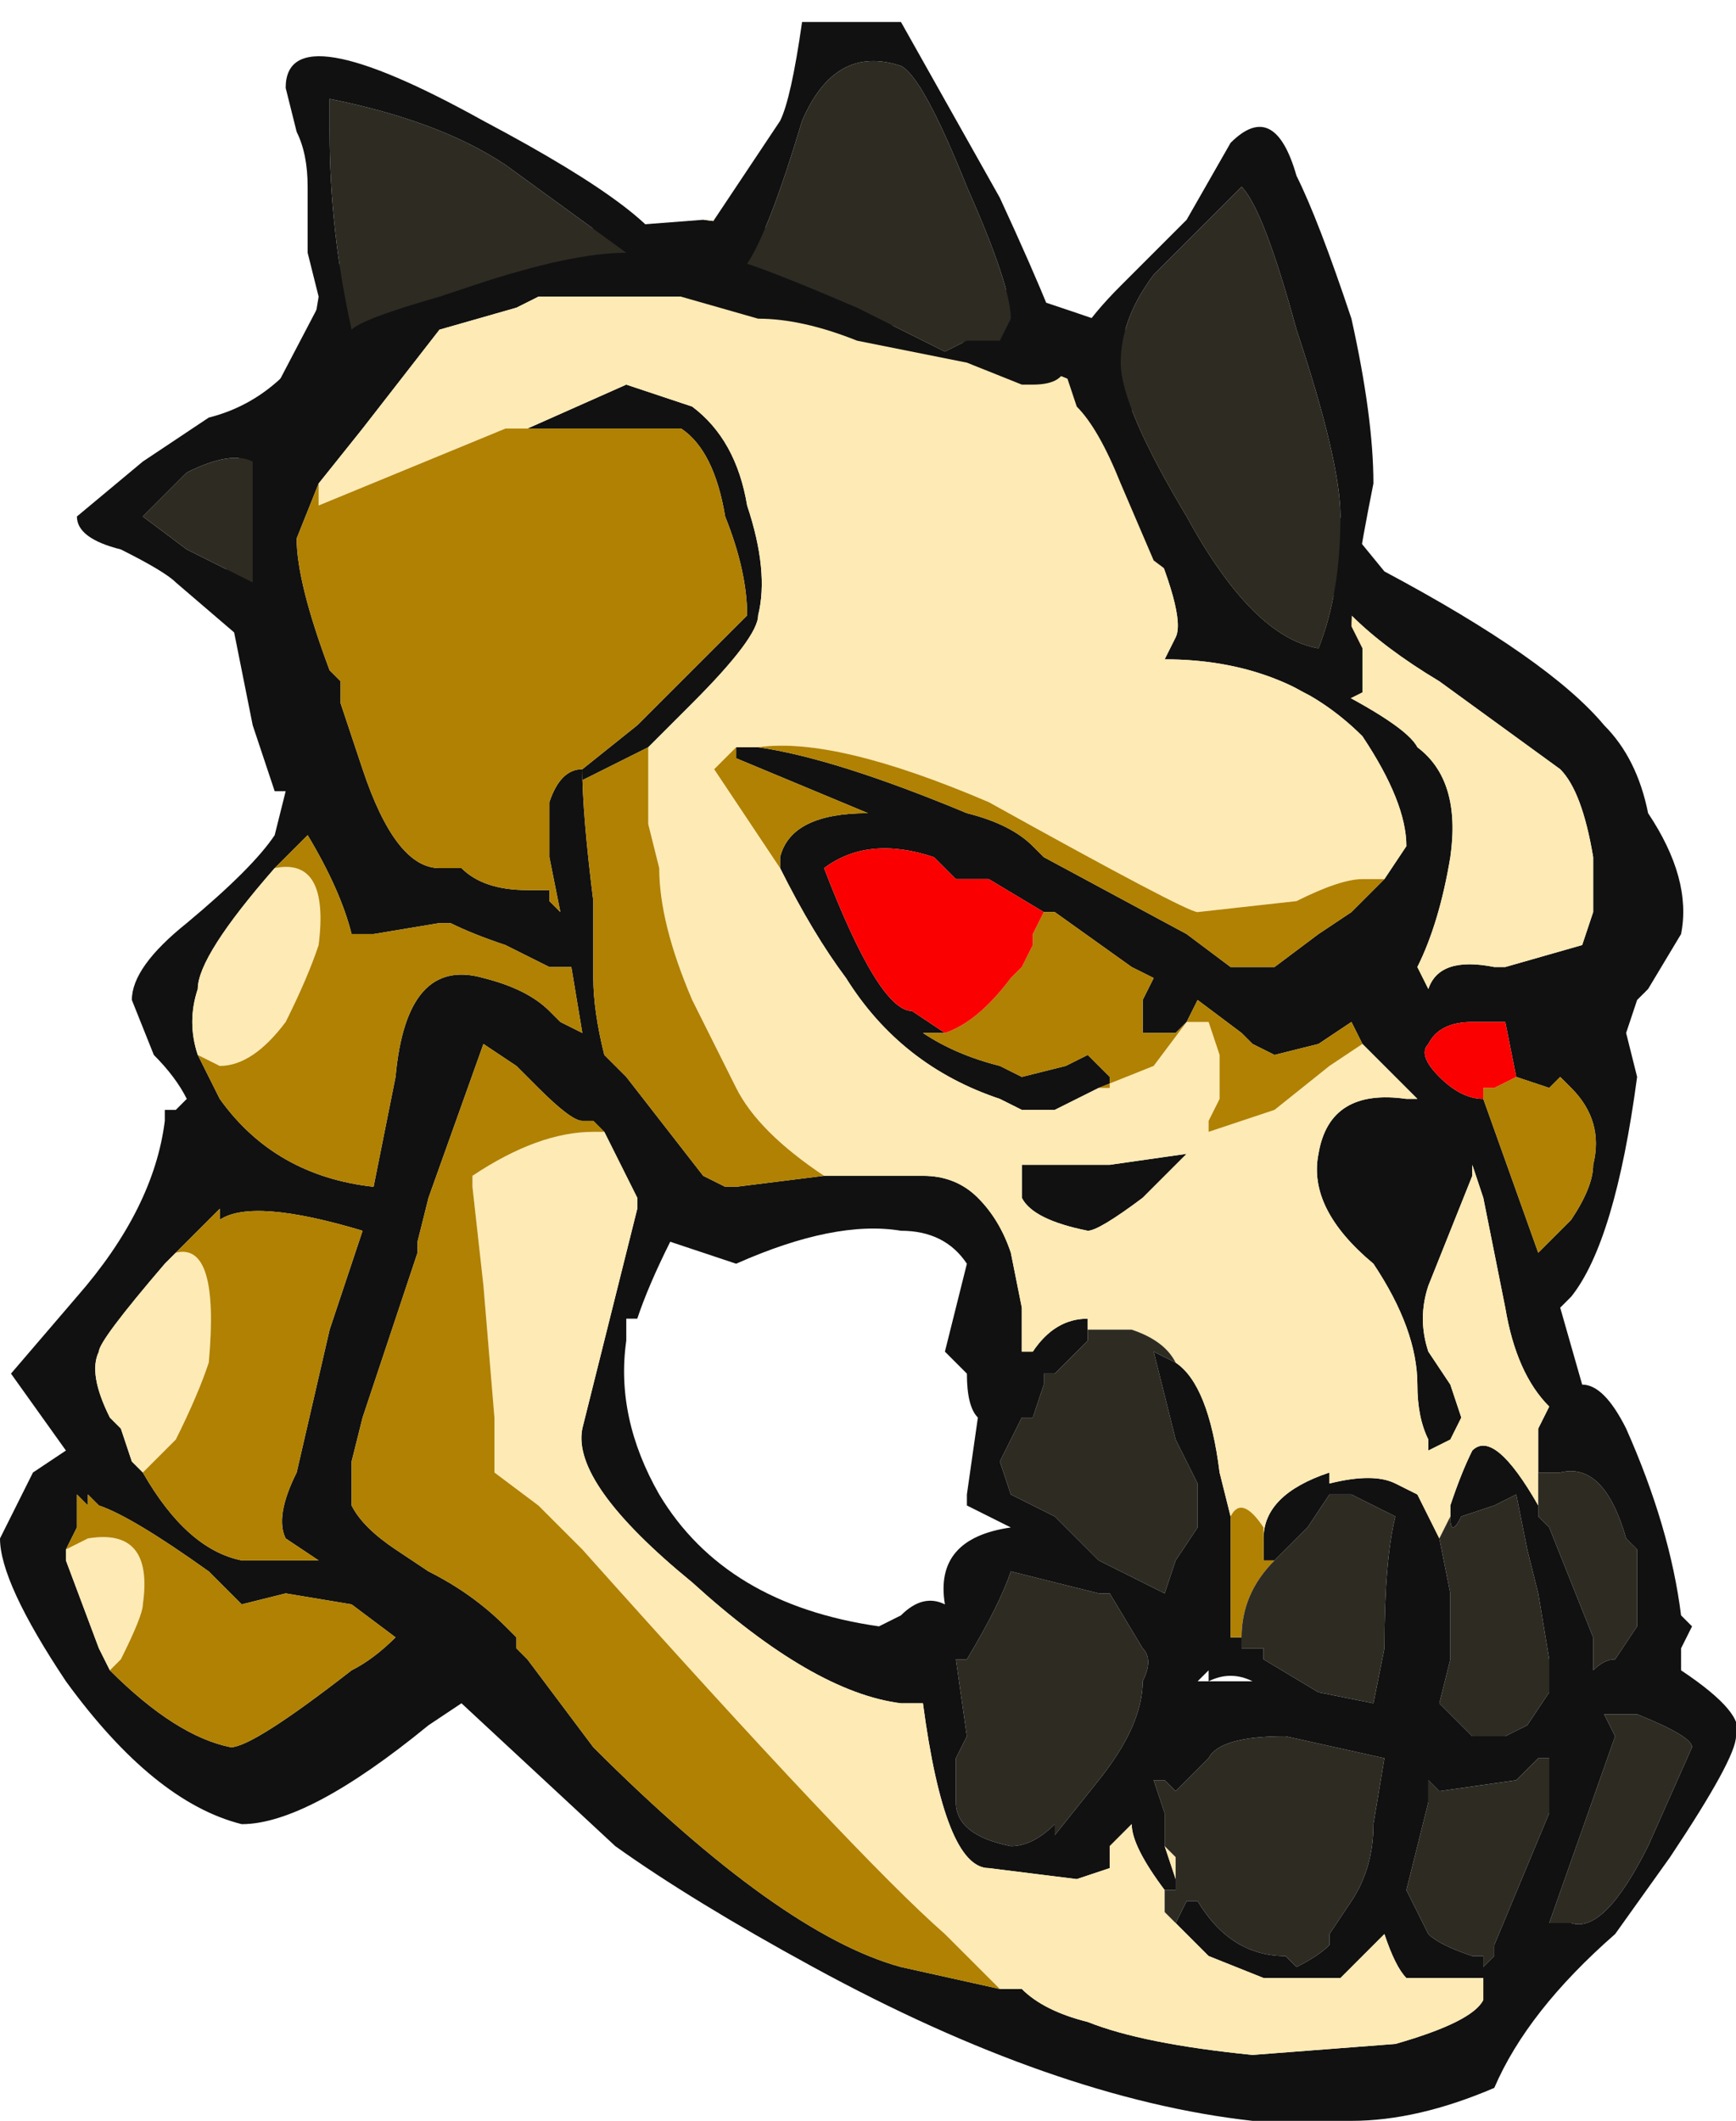 <?xml version="1.0" encoding="UTF-8" standalone="no"?>
<svg xmlns:ffdec="https://www.free-decompiler.com/flash" xmlns:xlink="http://www.w3.org/1999/xlink" ffdec:objectType="frame" height="67.55px" width="55.3px" xmlns="http://www.w3.org/2000/svg">
  <g transform="matrix(1.0, 0.0, 0.0, 1.0, 25.2, 26.95)">
    <use ffdec:characterId="1500" height="9.65" transform="matrix(7.0, 0.0, 0.0, 7.0, -25.2, -26.95)" width="7.9" xlink:href="#shape0"/>
  </g>
  <defs>
    <g id="shape0" transform="matrix(1.0, 0.0, 0.0, 1.0, 3.6, 3.85)">
      <path d="M0.0 -2.8 Q0.7 -2.65 1.8 -2.25 L2.25 -1.8 2.7 -1.25 Q3.45 -0.85 3.7 -0.55 3.85 -0.4 3.9 -0.15 4.1 0.15 4.05 0.4 L3.9 0.65 3.85 0.7 3.8 0.85 3.85 1.05 Q3.75 1.8 3.55 2.05 L3.5 2.1 3.6 2.45 Q3.7 2.45 3.8 2.65 4.0 3.1 4.05 3.5 L4.1 3.55 4.05 3.65 4.05 3.75 Q4.35 3.95 4.3 4.05 4.3 4.15 4.0 4.6 L3.75 4.95 Q3.35 5.3 3.2 5.65 2.85 5.8 2.55 5.8 L2.1 5.8 Q1.2 5.7 0.1 5.1 -0.45 4.8 -0.8 4.55 L-1.5 3.9 -1.65 4.0 Q-2.2 4.45 -2.5 4.45 -2.9 4.35 -3.3 3.8 -3.6 3.35 -3.6 3.15 L-3.45 2.85 -3.3 2.75 -3.55 2.4 -3.25 2.05 Q-2.9 1.65 -2.85 1.25 L-2.85 1.2 -2.8 1.2 -2.75 1.15 Q-2.8 1.05 -2.9 0.95 L-3.0 0.7 Q-3.0 0.55 -2.75 0.35 -2.45 0.1 -2.35 -0.05 L-2.3 -0.25 -2.35 -0.25 -2.45 -0.55 -2.55 -1.05 -2.6 -1.6 -2.05 -2.65 -1.7 -2.75 -0.4 -2.85 -0.35 -2.85 -0.4 -2.85 0.0 -2.8 M-0.05 0.1 L-0.05 0.05 Q0.0 -0.15 0.35 -0.15 L-0.25 -0.4 -0.25 -0.45 -0.15 -0.45 Q0.2 -0.4 0.8 -0.15 1.0 -0.1 1.1 0.0 L1.15 0.05 1.8 0.4 2.0 0.55 2.2 0.55 2.4 0.4 2.55 0.3 2.7 0.15 2.8 0.0 Q2.8 -0.2 2.6 -0.5 2.25 -0.85 1.7 -0.85 L1.75 -0.95 Q1.8 -1.05 1.6 -1.5 L2.4 -0.75 Q2.8 -0.55 2.85 -0.45 3.05 -0.3 3.0 0.05 2.95 0.35 2.85 0.55 L2.9 0.65 Q2.95 0.5 3.2 0.55 L3.25 0.55 3.6 0.45 3.65 0.3 3.65 0.05 Q3.6 -0.25 3.5 -0.35 L2.95 -0.75 Q2.7 -0.9 2.55 -1.05 L2.0 -1.65 Q1.4 -2.25 0.0 -2.45 L-0.4 -2.5 -1.15 -2.5 -1.25 -2.45 -1.6 -2.35 -1.95 -1.9 -2.15 -1.65 -2.25 -1.4 Q-2.25 -1.2 -2.1 -0.8 L-2.05 -0.75 -2.05 -0.65 -1.95 -0.35 Q-1.8 0.1 -1.6 0.1 L-1.5 0.1 Q-1.4 0.2 -1.2 0.2 L-1.1 0.2 -1.1 0.25 -1.05 0.3 -1.1 0.05 -1.1 -0.2 Q-1.05 -0.35 -0.95 -0.35 -0.95 -0.15 -0.9 0.25 L-0.9 0.6 Q-0.9 0.75 -0.85 0.95 L-0.75 1.05 -0.4 1.5 -0.3 1.55 -0.25 1.55 0.15 1.5 0.6 1.5 Q0.75 1.5 0.85 1.6 0.95 1.7 1.0 1.85 L1.05 2.1 1.05 2.3 1.1 2.3 Q1.2 2.15 1.35 2.15 L1.35 2.2 1.35 2.25 1.2 2.4 1.15 2.4 1.15 2.45 1.1 2.6 1.05 2.6 0.95 2.8 1.0 2.95 1.2 3.05 1.4 3.25 Q1.6 3.35 1.7 3.4 L1.75 3.25 1.85 3.1 1.85 2.9 1.75 2.7 1.65 2.3 1.75 2.35 Q1.9 2.45 1.95 2.85 L2.0 3.05 2.0 3.6 2.05 3.6 2.05 3.65 2.15 3.65 2.15 3.7 2.4 3.85 2.65 3.9 2.7 3.65 Q2.7 3.25 2.75 3.05 L2.55 2.95 2.45 2.95 2.35 3.1 2.2 3.25 2.15 3.25 2.15 3.15 Q2.15 2.95 2.45 2.85 L2.45 2.9 Q2.65 2.85 2.75 2.9 L2.85 2.95 2.95 3.15 3.0 3.4 3.0 3.7 2.95 3.9 3.1 4.05 3.25 4.05 3.35 4.0 3.45 3.85 3.45 3.7 3.4 3.4 3.35 3.2 3.3 2.95 3.2 3.0 3.05 3.05 Q3.0 3.15 3.0 3.05 L3.0 3.0 Q3.05 2.85 3.1 2.75 3.2 2.65 3.4 3.0 L3.4 3.05 3.45 3.1 3.65 3.6 3.65 3.75 Q3.7 3.7 3.75 3.7 L3.85 3.55 3.85 3.2 3.8 3.15 Q3.7 2.8 3.5 2.85 L3.4 2.85 3.4 2.8 3.4 2.65 3.45 2.55 Q3.3 2.4 3.25 2.1 L3.15 1.6 3.1 1.45 3.1 1.5 2.9 2.0 Q2.85 2.15 2.9 2.3 L3.0 2.45 3.05 2.6 3.0 2.7 2.9 2.75 2.9 2.7 Q2.85 2.6 2.85 2.45 2.85 2.2 2.65 1.9 2.35 1.65 2.4 1.4 2.45 1.1 2.8 1.15 L2.85 1.15 2.6 0.9 2.55 0.8 2.4 0.9 2.2 0.95 2.1 0.9 2.05 0.85 1.85 0.7 1.8 0.8 1.75 0.85 1.6 0.85 1.6 0.7 1.65 0.6 1.55 0.55 1.2 0.3 1.15 0.3 0.9 0.15 0.75 0.15 0.65 0.05 Q0.35 -0.05 0.15 0.1 0.4 0.75 0.55 0.75 L0.7 0.85 0.6 0.85 Q0.75 0.95 0.95 1.0 L1.05 1.05 1.25 1.0 1.35 0.95 1.45 1.05 1.45 1.1 1.4 1.1 1.2 1.2 1.05 1.2 0.95 1.15 Q0.5 1.0 0.25 0.6 0.1 0.4 -0.05 0.1 M-0.65 -0.45 Q-0.85 -0.35 -0.95 -0.3 L-0.95 -0.35 -0.7 -0.55 -0.6 -0.65 Q-0.25 -1.0 -0.2 -1.05 -0.2 -1.25 -0.3 -1.5 -0.35 -1.8 -0.5 -1.9 L-1.3 -1.9 -1.2 -1.9 -0.75 -2.1 -0.45 -2.0 Q-0.25 -1.85 -0.2 -1.55 -0.1 -1.25 -0.15 -1.05 -0.15 -0.95 -0.45 -0.65 L-0.65 -0.45 M-2.7 0.95 L-2.6 1.15 Q-2.35 1.5 -1.9 1.55 L-1.8 1.05 Q-1.75 0.5 -1.4 0.6 -1.2 0.65 -1.1 0.75 L-1.05 0.8 -0.95 0.85 -1.0 0.55 -1.1 0.55 -1.3 0.45 Q-1.45 0.4 -1.55 0.35 L-1.6 0.35 -1.9 0.4 -2.0 0.4 Q-2.05 0.2 -2.2 -0.05 L-2.35 0.1 Q-2.7 0.5 -2.7 0.65 -2.75 0.8 -2.7 0.95 M-0.85 1.3 L-0.9 1.25 -0.95 1.25 Q-1.0 1.25 -1.15 1.1 L-1.25 1.0 -1.4 0.9 -1.65 1.6 -1.7 1.8 -1.7 1.85 -1.95 2.6 -2.0 2.8 -2.0 3.0 Q-1.95 3.1 -1.8 3.2 L-1.65 3.3 Q-1.45 3.4 -1.3 3.55 L-1.25 3.6 -1.25 3.65 -1.2 3.7 -0.9 4.1 Q-0.05 4.95 0.5 5.1 L0.95 5.2 1.05 5.2 Q1.15 5.3 1.35 5.35 1.6 5.45 2.1 5.5 L2.75 5.45 Q3.1 5.35 3.15 5.25 L3.15 5.15 2.8 5.15 Q2.75 5.1 2.7 4.95 L2.5 5.15 2.15 5.15 1.9 5.05 1.75 4.9 1.8 4.8 Q1.75 4.8 1.8 4.8 L1.85 4.8 Q2.0 5.05 2.25 5.05 L2.3 5.1 Q2.4 5.05 2.45 5.0 L2.45 4.95 2.55 4.8 Q2.65 4.65 2.65 4.45 L2.7 4.15 2.25 4.05 Q1.95 4.05 1.9 4.15 L1.75 4.3 1.7 4.25 1.65 4.25 1.7 4.4 1.7 4.55 1.75 4.7 1.75 4.75 1.7 4.75 Q1.55 4.55 1.55 4.45 L1.45 4.55 1.45 4.65 1.3 4.7 0.9 4.65 Q0.7 4.65 0.6 3.9 L0.5 3.9 Q0.1 3.85 -0.45 3.35 -1.0 2.9 -0.95 2.65 L-0.7 1.65 -0.7 1.6 -0.85 1.3 M-2.95 2.85 Q-2.75 3.2 -2.5 3.25 L-2.15 3.25 -2.3 3.15 Q-2.35 3.05 -2.25 2.85 L-2.1 2.2 -1.95 1.75 Q-2.45 1.6 -2.6 1.7 L-2.6 1.65 -2.8 1.85 -2.85 1.9 Q-3.15 2.25 -3.15 2.3 -3.2 2.4 -3.1 2.6 L-3.05 2.65 -3.0 2.8 -2.95 2.85 M-3.15 3.65 L-3.1 3.75 Q-2.8 4.05 -2.55 4.1 -2.45 4.1 -2.0 3.75 -1.9 3.7 -1.8 3.6 L-2.0 3.45 -2.3 3.4 -2.5 3.45 -2.65 3.3 Q-3.0 3.05 -3.15 3.0 L-3.2 2.95 -3.2 3.0 -3.25 2.95 -3.25 3.1 -3.3 3.2 -3.3 3.25 -3.15 3.65 M-0.7 2.15 L-0.75 2.15 -0.75 2.25 Q-0.8 2.6 -0.6 2.95 -0.3 3.45 0.4 3.55 L0.5 3.5 Q0.6 3.4 0.7 3.45 0.65 3.15 1.0 3.1 L0.8 3.0 0.8 2.95 0.85 2.6 Q0.8 2.55 0.8 2.4 L0.7 2.3 0.8 1.9 Q0.7 1.75 0.5 1.75 0.2 1.7 -0.25 1.9 L-0.55 1.8 Q-0.65 2.0 -0.7 2.15 M3.3 1.05 L3.25 0.8 3.1 0.8 Q2.95 0.8 2.9 0.9 2.85 0.95 2.95 1.05 3.05 1.15 3.15 1.15 L3.4 1.85 3.55 1.7 Q3.65 1.55 3.65 1.45 3.7 1.25 3.55 1.1 L3.5 1.05 3.45 1.1 3.3 1.05 M1.6 1.6 Q1.4 1.75 1.35 1.75 1.1 1.7 1.05 1.6 L1.05 1.45 1.45 1.45 1.8 1.4 1.6 1.6 M1.4 3.4 L1.0 3.3 Q0.95 3.45 0.8 3.7 L0.75 3.7 0.8 4.05 0.75 4.15 0.75 4.35 Q0.75 4.5 1.0 4.55 1.1 4.55 1.2 4.45 L1.2 4.5 1.4 4.25 Q1.6 4.0 1.6 3.8 1.65 3.7 1.6 3.65 L1.45 3.4 1.4 3.4 M1.85 3.8 L2.1 3.8 Q2.0 3.75 1.9 3.8 L1.9 3.75 1.85 3.8 M3.7 3.95 L3.75 4.05 3.45 4.9 3.55 4.9 Q3.7 4.95 3.9 4.55 L4.1 4.1 Q4.1 4.05 3.85 3.95 L3.7 3.95 M2.9 4.35 L2.8 4.75 2.9 4.95 Q2.95 5.0 3.1 5.05 L3.15 5.05 3.15 5.1 3.2 5.05 3.2 5.0 3.45 4.4 3.45 4.15 3.4 4.15 3.3 4.25 2.95 4.3 2.9 4.25 2.9 4.35" fill="#111111" fill-rule="evenodd" stroke="none"/>
      <path d="M-0.35 -2.85 L0.0 -2.8 -0.4 -2.85 -0.35 -2.85 M-0.25 -0.45 L-0.35 -0.35 -0.05 0.1 Q0.1 0.4 0.25 0.6 0.5 1.0 0.95 1.15 L1.05 1.2 1.2 1.2 1.4 1.1 1.65 1.0 1.8 0.8 1.9 0.8 1.95 0.95 1.95 1.15 1.9 1.25 1.9 1.3 Q2.05 1.25 2.2 1.2 L2.45 1.0 2.6 0.9 2.85 1.15 2.8 1.15 Q2.45 1.1 2.4 1.4 2.35 1.65 2.65 1.9 2.85 2.2 2.85 2.45 2.85 2.6 2.9 2.7 L2.9 2.75 3.0 2.7 3.05 2.6 3.0 2.45 2.9 2.3 Q2.85 2.15 2.9 2.0 L3.1 1.5 3.1 1.45 3.15 1.6 3.25 2.1 Q3.3 2.4 3.45 2.55 L3.4 2.65 3.4 2.8 3.4 3.0 Q3.2 2.65 3.1 2.75 3.05 2.85 3.0 3.0 L3.0 3.05 2.95 3.15 2.85 2.95 2.75 2.9 Q2.65 2.85 2.45 2.9 L2.45 2.85 Q2.15 2.95 2.15 3.15 L2.15 3.1 Q2.05 2.95 2.0 3.05 L1.95 2.85 Q1.9 2.45 1.75 2.35 1.7 2.25 1.55 2.2 L1.35 2.2 1.35 2.15 Q1.2 2.15 1.1 2.3 L1.05 2.3 1.05 2.1 1.0 1.85 Q0.95 1.7 0.85 1.6 0.75 1.5 0.6 1.5 L0.15 1.5 Q-0.15 1.3 -0.25 1.1 L-0.45 0.7 Q-0.6 0.35 -0.6 0.1 L-0.65 -0.1 -0.65 -0.45 -0.45 -0.65 Q-0.15 -0.95 -0.15 -1.05 -0.1 -1.25 -0.2 -1.55 -0.25 -1.85 -0.45 -2.0 L-0.75 -2.1 -1.2 -1.9 -1.3 -1.9 -2.15 -1.55 Q-2.15 -1.5 -2.15 -1.6 L-2.15 -1.65 -1.95 -1.9 -1.6 -2.35 -1.25 -2.45 -1.15 -2.5 -0.4 -2.5 0.0 -2.45 Q1.4 -2.25 2.0 -1.65 L2.55 -1.05 Q2.7 -0.9 2.95 -0.75 L3.5 -0.35 Q3.6 -0.25 3.65 0.05 L3.65 0.3 3.6 0.45 3.25 0.55 3.2 0.55 Q2.95 0.5 2.9 0.65 L2.85 0.55 Q2.95 0.35 3.0 0.05 3.05 -0.3 2.85 -0.45 2.8 -0.55 2.4 -0.75 L1.6 -1.5 Q1.8 -1.05 1.75 -0.95 L1.7 -0.85 Q2.25 -0.85 2.6 -0.5 2.8 -0.2 2.8 0.0 L2.7 0.15 2.6 0.15 Q2.5 0.15 2.3 0.25 L1.85 0.3 Q1.8 0.3 0.9 -0.2 0.2 -0.5 -0.15 -0.45 L-0.25 -0.45 M-2.35 0.1 Q-2.1 0.05 -2.15 0.45 -2.2 0.6 -2.3 0.8 -2.45 1.0 -2.6 1.0 L-2.7 0.95 Q-2.75 0.8 -2.7 0.65 -2.7 0.5 -2.35 0.1 M0.95 5.2 L0.7 4.95 Q0.3 4.6 -0.95 3.2 L-1.15 3.0 -1.35 2.85 -1.35 2.6 -1.4 2.0 -1.45 1.55 -1.45 1.5 Q-1.15 1.3 -0.9 1.3 L-0.85 1.3 -0.7 1.6 -0.7 1.65 -0.95 2.65 Q-1.0 2.9 -0.45 3.35 0.1 3.85 0.5 3.9 L0.6 3.9 Q0.7 4.65 0.9 4.65 L1.3 4.7 1.45 4.65 1.45 4.55 1.55 4.45 Q1.55 4.55 1.7 4.75 L1.7 4.85 1.75 4.9 1.8 4.8 1.75 4.9 1.9 5.05 2.15 5.15 2.5 5.15 2.7 4.95 Q2.75 5.1 2.8 5.15 L3.15 5.15 3.15 5.25 Q3.1 5.35 2.75 5.45 L2.1 5.5 Q1.6 5.45 1.35 5.35 1.15 5.3 1.05 5.2 L0.95 5.2 M-2.8 1.85 Q-2.6 1.8 -2.65 2.35 -2.7 2.5 -2.8 2.7 L-2.95 2.85 -3.0 2.8 -3.05 2.65 -3.1 2.6 Q-3.2 2.4 -3.15 2.3 -3.15 2.25 -2.85 1.9 L-2.8 1.85 M-3.15 3.65 L-3.3 3.25 -3.3 3.2 -3.2 3.15 Q-2.9 3.1 -2.95 3.45 -2.95 3.5 -3.05 3.7 L-3.1 3.75 -3.15 3.65 M1.6 1.6 L1.8 1.4 1.45 1.45 1.05 1.45 1.05 1.6 Q1.1 1.7 1.35 1.75 1.4 1.75 1.6 1.6 M1.7 4.55 L1.75 4.6 1.75 4.7 1.7 4.55" fill="#feeab4" fill-rule="evenodd" stroke="none"/>
      <path d="M-0.25 -0.45 L-0.25 -0.4 0.35 -0.15 Q0.0 -0.15 -0.05 0.05 L-0.05 0.1 -0.35 -0.35 -0.25 -0.45 M1.4 1.1 L1.45 1.1 1.45 1.05 1.35 0.95 1.25 1.0 1.05 1.05 0.95 1.0 Q0.75 0.95 0.6 0.85 L0.7 0.85 Q0.85 0.8 1.0 0.6 L1.05 0.55 1.1 0.45 1.1 0.4 1.15 0.3 1.2 0.3 1.55 0.55 1.65 0.6 1.6 0.7 1.6 0.85 1.75 0.85 1.8 0.8 1.85 0.7 2.05 0.85 2.1 0.9 2.2 0.95 2.4 0.9 2.55 0.8 2.6 0.9 2.45 1.0 2.2 1.2 Q2.05 1.25 1.9 1.3 L1.9 1.25 1.95 1.15 1.95 0.95 1.9 0.8 1.8 0.8 1.65 1.0 1.4 1.1 M2.15 3.15 L2.15 3.25 2.2 3.25 Q2.05 3.4 2.05 3.6 L2.0 3.6 2.0 3.05 Q2.05 2.95 2.15 3.1 L2.15 3.15 M1.1 2.3 L1.05 2.3 1.1 2.3 M0.15 1.5 L-0.25 1.55 -0.3 1.55 -0.4 1.5 -0.75 1.05 -0.85 0.95 Q-0.9 0.75 -0.9 0.6 L-0.9 0.25 Q-0.95 -0.15 -0.95 -0.35 -1.05 -0.35 -1.1 -0.2 L-1.1 0.05 -1.05 0.3 -1.1 0.25 -1.1 0.2 -1.2 0.2 Q-1.4 0.2 -1.5 0.1 L-1.6 0.1 Q-1.8 0.1 -1.95 -0.35 L-2.05 -0.65 -2.05 -0.75 -2.1 -0.8 Q-2.25 -1.2 -2.25 -1.4 L-2.15 -1.65 -2.15 -1.6 Q-2.15 -1.5 -2.15 -1.55 L-1.3 -1.9 -0.5 -1.9 Q-0.35 -1.8 -0.3 -1.5 -0.2 -1.25 -0.2 -1.05 -0.25 -1.0 -0.6 -0.65 L-0.7 -0.55 -0.95 -0.35 -0.95 -0.3 Q-0.85 -0.35 -0.65 -0.45 L-0.65 -0.1 -0.6 0.1 Q-0.6 0.35 -0.45 0.7 L-0.25 1.1 Q-0.15 1.3 0.15 1.5 M2.7 0.15 L2.55 0.3 2.4 0.4 2.2 0.55 2.0 0.55 1.8 0.4 1.15 0.05 1.1 0.0 Q1.0 -0.1 0.8 -0.15 0.2 -0.4 -0.15 -0.45 0.2 -0.5 0.9 -0.2 1.8 0.3 1.85 0.3 L2.3 0.25 Q2.5 0.15 2.6 0.15 L2.7 0.15 M-2.35 0.1 L-2.2 -0.05 Q-2.05 0.2 -2.0 0.4 L-1.9 0.4 -1.6 0.35 -1.55 0.35 Q-1.45 0.4 -1.3 0.45 L-1.1 0.55 -1.0 0.55 -0.95 0.85 -1.05 0.8 -1.1 0.75 Q-1.2 0.65 -1.4 0.6 -1.75 0.5 -1.8 1.05 L-1.9 1.55 Q-2.35 1.5 -2.6 1.15 L-2.7 0.95 -2.6 1.0 Q-2.45 1.0 -2.3 0.8 -2.2 0.6 -2.15 0.45 -2.1 0.05 -2.35 0.1 M-0.85 1.3 L-0.9 1.3 Q-1.15 1.3 -1.45 1.5 L-1.45 1.55 -1.4 2.0 -1.35 2.6 -1.35 2.85 -1.15 3.0 -0.95 3.2 Q0.3 4.6 0.7 4.95 L0.95 5.2 0.5 5.1 Q-0.05 4.95 -0.9 4.1 L-1.2 3.7 -1.25 3.65 -1.25 3.6 -1.3 3.55 Q-1.45 3.4 -1.65 3.3 L-1.8 3.2 Q-1.95 3.1 -2.0 3.0 L-2.0 2.8 -1.95 2.6 -1.7 1.85 -1.7 1.8 -1.65 1.6 -1.4 0.9 -1.25 1.0 -1.15 1.1 Q-1.0 1.25 -0.95 1.25 L-0.9 1.25 -0.85 1.3 M-2.8 1.85 L-2.6 1.65 -2.6 1.7 Q-2.45 1.6 -1.95 1.75 L-2.1 2.2 -2.25 2.85 Q-2.35 3.05 -2.3 3.15 L-2.15 3.25 -2.5 3.25 Q-2.75 3.2 -2.95 2.85 L-2.8 2.7 Q-2.7 2.5 -2.65 2.35 -2.6 1.8 -2.8 1.85 M-3.3 3.2 L-3.25 3.1 -3.25 2.95 -3.2 3.0 -3.2 2.95 -3.15 3.0 Q-3.0 3.05 -2.65 3.3 L-2.5 3.45 -2.3 3.4 -2.0 3.45 -1.8 3.6 Q-1.9 3.7 -2.0 3.75 -2.45 4.1 -2.55 4.1 -2.8 4.05 -3.1 3.75 L-3.15 3.65 -3.1 3.75 -3.05 3.7 Q-2.95 3.5 -2.95 3.45 -2.9 3.1 -3.2 3.15 L-3.3 3.2 M3.3 1.05 L3.45 1.1 3.5 1.05 3.55 1.1 Q3.7 1.25 3.65 1.45 3.65 1.55 3.55 1.7 L3.4 1.85 3.15 1.15 3.15 1.1 3.2 1.1 3.3 1.05" fill="#b08102" fill-rule="evenodd" stroke="none"/>
      <path d="M3.4 2.8 L3.4 2.85 3.5 2.85 Q3.7 2.8 3.8 3.15 L3.85 3.2 3.85 3.55 3.75 3.7 Q3.7 3.7 3.65 3.75 L3.65 3.6 3.45 3.1 3.4 3.05 3.4 3.0 3.4 2.8 M3.0 3.05 Q3.0 3.15 3.05 3.05 L3.2 3.0 3.3 2.95 3.35 3.2 3.4 3.4 3.45 3.7 3.45 3.85 3.35 4.0 3.25 4.05 3.1 4.05 2.95 3.9 3.0 3.7 3.0 3.4 2.95 3.15 3.0 3.05 M2.2 3.25 L2.35 3.1 2.45 2.95 2.55 2.95 2.75 3.05 Q2.7 3.25 2.7 3.65 L2.65 3.9 2.4 3.85 2.15 3.7 2.15 3.65 2.05 3.65 2.05 3.6 Q2.05 3.4 2.2 3.25 M1.75 2.35 L1.65 2.3 1.75 2.7 1.85 2.9 1.85 3.1 1.75 3.25 1.7 3.4 Q1.6 3.35 1.4 3.25 L1.2 3.05 1.0 2.95 0.95 2.8 1.05 2.6 1.1 2.6 1.15 2.45 1.15 2.4 1.2 2.4 1.35 2.25 1.35 2.2 1.55 2.2 Q1.7 2.25 1.75 2.35 M1.8 4.8 L1.75 4.9 1.7 4.85 1.7 4.75 1.75 4.75 1.75 4.7 1.75 4.6 1.7 4.55 1.7 4.4 1.65 4.25 1.7 4.25 1.75 4.3 1.9 4.15 Q1.95 4.05 2.25 4.05 L2.7 4.15 2.65 4.45 Q2.65 4.65 2.55 4.8 L2.45 4.95 2.45 5.0 Q2.4 5.05 2.3 5.1 L2.25 5.05 Q2.0 5.05 1.85 4.8 L1.8 4.8 Q1.75 4.8 1.8 4.8 M1.4 3.4 L1.45 3.4 1.6 3.65 Q1.65 3.7 1.6 3.8 1.6 4.0 1.4 4.25 L1.2 4.5 1.2 4.45 Q1.1 4.55 1.0 4.55 0.75 4.5 0.75 4.35 L0.75 4.15 0.8 4.05 0.75 3.7 0.8 3.7 Q0.95 3.45 1.0 3.3 L1.4 3.4 M2.9 4.35 L2.9 4.25 2.95 4.3 3.3 4.25 3.4 4.15 3.45 4.15 3.45 4.4 3.2 5.0 3.2 5.05 3.15 5.1 3.15 5.05 3.1 5.05 Q2.95 5.0 2.9 4.95 L2.8 4.75 2.9 4.35 M3.7 3.95 L3.85 3.95 Q4.1 4.05 4.1 4.1 L3.9 4.55 Q3.7 4.95 3.55 4.9 L3.45 4.9 3.75 4.05 3.7 3.95" fill="#2e2b23" fill-rule="evenodd" stroke="none"/>
      <path d="M0.7 0.85 L0.55 0.75 Q0.4 0.75 0.15 0.1 0.35 -0.05 0.65 0.05 L0.75 0.15 0.9 0.15 1.15 0.3 1.1 0.4 1.1 0.45 1.05 0.55 1.0 0.6 Q0.85 0.8 0.7 0.85 M3.15 1.15 Q3.05 1.15 2.95 1.05 2.85 0.95 2.9 0.9 2.95 0.8 3.1 0.8 L3.25 0.8 3.3 1.05 3.2 1.1 3.15 1.1 3.15 1.15" fill="#fb0000" fill-rule="evenodd" stroke="none"/>
      <path d="M0.5 -3.75 L0.95 -2.95 Q1.25 -2.3 1.25 -2.2 1.25 -2.1 1.1 -2.1 L1.05 -2.1 0.8 -2.2 0.3 -2.3 Q0.05 -2.4 -0.15 -2.4 L-0.5 -2.5 -0.5 -2.55 -0.35 -2.85 -0.05 -3.3 Q0.0 -3.4 0.05 -3.75 L0.5 -3.75 M1.8 -2.85 L2.0 -3.2 Q2.2 -3.4 2.3 -3.05 2.4 -2.85 2.55 -2.4 2.65 -1.95 2.65 -1.65 2.55 -1.15 2.55 -1.0 L2.6 -0.9 2.6 -0.7 2.5 -0.65 Q2.4 -0.65 2.25 -0.75 L1.85 -1.15 1.65 -1.3 1.5 -1.65 Q1.4 -1.9 1.3 -2.0 L1.25 -2.15 Q1.25 -2.3 1.5 -2.55 L1.8 -2.85 M2.05 -3.0 L1.65 -2.6 Q1.5 -2.4 1.5 -2.2 1.5 -2.0 1.8 -1.5 2.1 -0.95 2.4 -0.9 2.5 -1.15 2.5 -1.5 2.5 -1.75 2.3 -2.35 2.15 -2.9 2.05 -3.0 M0.7 -2.25 L0.8 -2.3 0.95 -2.3 1.0 -2.4 Q1.0 -2.55 0.8 -3.0 0.6 -3.5 0.5 -3.55 0.2 -3.65 0.05 -3.3 -0.1 -2.8 -0.2 -2.65 -0.05 -2.6 0.3 -2.45 L0.7 -2.25 M-2.45 -1.2 L-2.45 -0.9 -2.8 -1.2 Q-2.85 -1.25 -3.05 -1.35 -3.25 -1.4 -3.25 -1.5 L-2.95 -1.75 -2.65 -1.95 Q-2.45 -2.0 -2.3 -2.15 L-2.2 -2.2 -2.15 -2.5 -2.2 -2.7 -2.2 -3.0 Q-2.2 -3.15 -2.25 -3.25 L-2.3 -3.45 Q-2.3 -3.8 -1.4 -3.3 -0.55 -2.85 -0.55 -2.65 L-0.55 -2.6 Q-0.55 -2.7 -0.75 -2.7 L-1.3 -3.1 Q-1.6 -3.3 -2.1 -3.4 L-2.1 -3.25 Q-2.1 -2.8 -2.0 -2.35 -1.95 -2.4 -1.6 -2.5 -2.35 -2.2 -2.35 -1.9 L-2.45 -1.75 Q-2.55 -1.8 -2.75 -1.7 L-2.95 -1.5 -2.75 -1.35 -2.45 -1.2" fill="#111111" fill-rule="evenodd" stroke="none"/>
      <path d="M0.7 -2.25 L0.3 -2.45 Q-0.05 -2.6 -0.2 -2.65 -0.1 -2.8 0.05 -3.3 0.2 -3.65 0.5 -3.55 0.6 -3.5 0.8 -3.0 1.0 -2.55 1.0 -2.4 L0.95 -2.3 0.8 -2.3 0.7 -2.25 M2.05 -3.0 Q2.15 -2.9 2.3 -2.35 2.5 -1.75 2.5 -1.5 2.5 -1.15 2.4 -0.9 2.1 -0.95 1.8 -1.5 1.5 -2.0 1.5 -2.2 1.5 -2.4 1.65 -2.6 L2.05 -3.0 M-0.75 -2.7 Q-1.0 -2.7 -1.45 -2.55 L-1.6 -2.5 Q-1.95 -2.4 -2.0 -2.35 -2.1 -2.8 -2.1 -3.25 L-2.1 -3.4 Q-1.6 -3.3 -1.3 -3.1 L-0.75 -2.7 M-2.45 -1.75 L-2.45 -1.2 -2.75 -1.35 -2.95 -1.5 -2.75 -1.7 Q-2.55 -1.8 -2.45 -1.75" fill="#2e2b23" fill-rule="evenodd" stroke="none"/>
    </g>
  </defs>
</svg>
